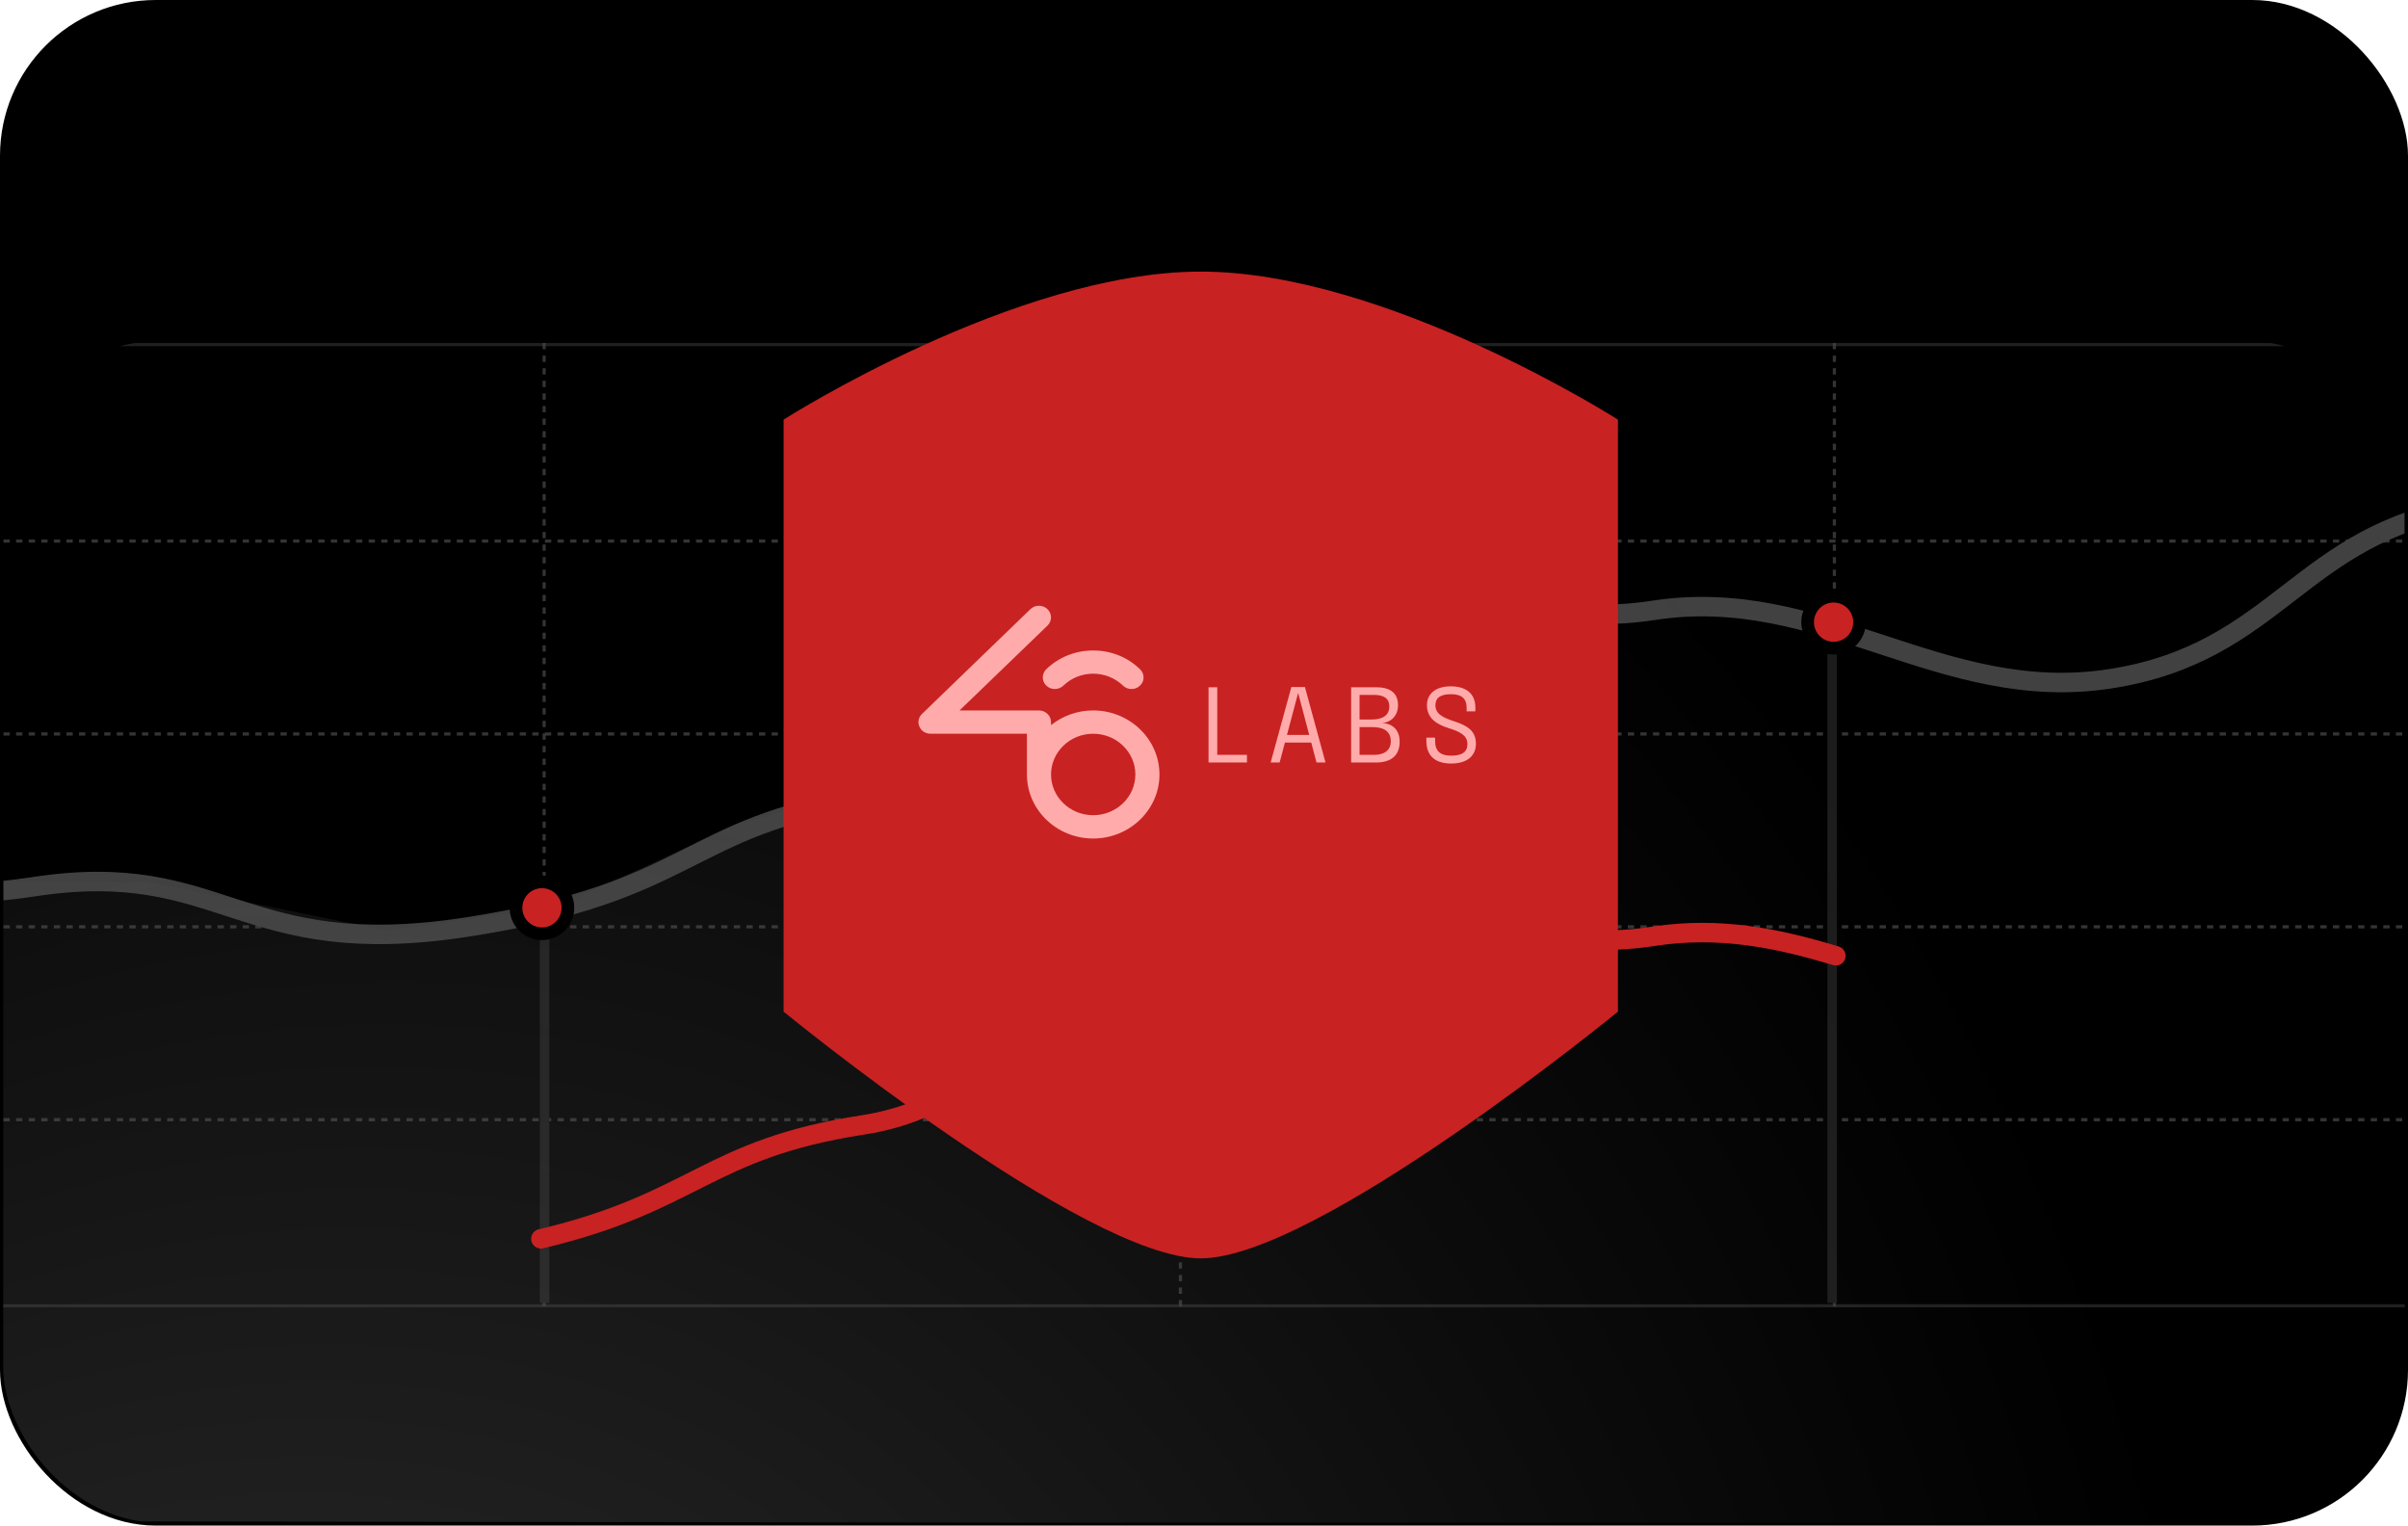 <svg width="371" height="235" viewBox="0 0 371 235" fill="none" xmlns="http://www.w3.org/2000/svg">
<rect width="371" height="235" rx="24" fill="black"/>
<g clip-path="url(#clip0_1230_75881)">
<rect opacity="0.5" x="-16.678" y="53.079" width="398.45" height="148.065" stroke="#424141" stroke-width="0.487"/>
<path opacity="0.8" d="M-16.922 83.349H382.015" stroke="#424141" stroke-width="0.487" stroke-dasharray="0.97 0.97"/>
<path opacity="0.8" d="M-16.922 113.06H382.015" stroke="#424141" stroke-width="0.487" stroke-dasharray="0.97 0.97"/>
<path opacity="0.8" d="M-16.922 142.768H382.015" stroke="#424141" stroke-width="0.487" stroke-dasharray="0.97 0.97"/>
<path opacity="0.8" d="M-16.922 172.48H382.015" stroke="#424141" stroke-width="0.487" stroke-dasharray="0.97 0.97"/>
<path opacity="0.8" d="M83.835 52.835L83.835 201.387" stroke="#424141" stroke-width="0.487" stroke-dasharray="0.97 0.97"/>
<path opacity="0.8" d="M181.868 52.835L181.868 201.387" stroke="#424141" stroke-width="0.487" stroke-dasharray="0.97 0.97"/>
<path opacity="0.8" d="M282.623 52.835L282.623 201.387" stroke="#424141" stroke-width="0.487" stroke-dasharray="0.97 0.97"/>
<g filter="url(#filter0_d_1230_75881)">
<path d="M-143.753 164.77C-109.642 159.51 -103.948 137.533 -63.118 131.237C-22.289 124.941 -24.347 140.172 5.112 135.629C34.572 131.086 36.772 147.252 71.916 141.833C107.061 136.413 105.534 126.329 132.926 122.105C160.318 117.881 160.866 90.732 187.912 86.561C211.729 82.889 230.942 96.716 254.758 93.044C280.795 89.029 299.053 107.603 325.09 103.588C351.126 99.573 354.223 81.131 380.26 77.116C406.499 73.07 420.312 79.161 446.551 75.115C472.386 71.131 484.764 78.966 510.599 74.982C537.04 70.905 560.944 40.771 587.385 36.694" stroke="#424141" stroke-width="3" stroke-linecap="round"/>
</g>
<path d="M282.281 95.713V200.712" stroke="#1C1C1C" stroke-width="1.462"/>
<path d="M83.901 138.928V200.713" stroke="#1C1C1C" stroke-width="1.462"/>
<path opacity="0.7" d="M-0.5 135.838H22.531L59.581 143.338L85.616 139.838L113.654 126.838L141.191 119.838L152.206 112.838L176.323 89.782L190.758 85.838L231.312 92.338H262.354L310 104.244L343.5 97.338L370.5 104.244V234.838L-0.5 234.338V135.838Z" fill="url(#paint0_radial_1230_75881)"/>
<g filter="url(#filter1_d_1230_75881)">
<path d="M282.849 96.051C274.059 93.385 265.012 91.463 254.759 93.044C230.942 96.717 211.729 82.889 187.913 86.562C160.866 90.733 160.319 117.882 132.927 122.106C108.901 125.811 107.123 134.024 83.334 139.643" stroke="#C92222" stroke-width="3" stroke-linecap="round"/>
</g>
<circle cx="282.5" cy="95.838" r="4" fill="#C92222" stroke="black" stroke-width="1.95" stroke-linecap="round"/>
<circle cx="83.5" cy="139.838" r="4" fill="#C92222" stroke="black" stroke-width="1.95" stroke-linecap="round"/>
</g>
<path d="M120.729 64.638C120.729 64.638 156.435 41.838 185 41.838C213.565 41.838 249.272 64.638 249.272 64.638V155.838C249.272 155.838 202.853 193.838 185 193.838C167.147 193.838 120.729 155.838 120.729 155.838V64.638Z" fill="#C92222"/>
<path fill-rule="evenodd" clip-rule="evenodd" d="M161.38 93.835C162.112 94.539 162.112 95.671 161.38 96.375L147.837 109.436H160.069C161.091 109.436 161.933 110.25 161.933 111.23V111.7C163.7 110.292 165.964 109.436 168.421 109.436C174.054 109.436 178.638 113.867 178.638 119.307C178.638 124.705 174.096 129.123 168.504 129.164H168.339C162.747 129.123 158.219 124.705 158.219 119.307V113.025H143.364C142.605 113.025 141.928 112.597 141.652 111.921C141.555 111.7 141.5 111.479 141.5 111.244V111.217C141.514 110.761 141.694 110.305 142.052 109.974L158.757 93.835C159.116 93.49 159.572 93.324 160.028 93.311H160.11C160.566 93.324 161.035 93.49 161.38 93.835ZM174.924 119.307C174.924 115.841 172.011 113.025 168.421 113.025C164.846 113.025 161.933 115.841 161.933 119.307C161.933 122.758 164.846 125.575 168.421 125.575C172.011 125.575 174.924 122.758 174.924 119.307ZM175.642 103.085C176.374 103.789 176.374 104.921 175.642 105.611C175.283 105.97 174.813 106.136 174.33 106.136C173.861 106.136 173.378 105.97 173.019 105.611C171.79 104.438 170.161 103.775 168.421 103.775C166.696 103.775 165.053 104.438 163.838 105.611C163.465 105.97 162.996 106.136 162.513 106.136C162.043 106.136 161.574 105.97 161.201 105.611C160.483 104.921 160.483 103.789 161.201 103.085C163.134 101.221 165.702 100.2 168.421 100.2C171.155 100.2 173.723 101.221 175.642 103.085Z" fill="#FFABAB"/>
<path d="M186.198 117.458V105.864H187.542V116.279H192.117V117.458H186.198ZM195.768 117.458L198.959 105.833H201.05L204.218 117.458H202.834L202.025 114.385H197.969L197.151 117.458H195.768ZM198.283 113.206H201.71L200.004 106.737L198.283 113.206ZM212.022 105.864C214.168 105.864 215.394 106.737 215.394 108.623C215.394 110.408 214.136 111.319 212.91 111.374C214.246 111.406 215.645 112.176 215.645 114.251C215.645 116.287 214.435 117.458 211.959 117.458H208.17V105.864H212.022ZM211.699 107.043H209.467V110.832H211.393C213.067 110.832 214.05 110.148 214.05 108.828C214.05 107.515 213.114 107.043 211.699 107.043ZM211.699 116.279C213.295 116.279 214.278 115.572 214.278 114.181C214.278 112.491 212.957 112.003 211.464 112.003H209.467V116.279H211.699ZM223.583 117.616C221.178 117.616 219.763 116.468 219.763 114.165V113.63H221.107V114.141C221.107 115.745 221.964 116.405 223.567 116.405C225.226 116.405 226.083 115.871 226.083 114.605C226.083 113.269 224.911 112.695 223.206 112.168C221.264 111.571 219.849 110.573 219.849 108.647C219.849 106.76 221.327 105.723 223.512 105.723C225.823 105.723 227.309 106.792 227.309 108.993V109.582H225.965V109.048C225.965 107.523 225.116 106.933 223.536 106.933C222.019 106.933 221.154 107.436 221.154 108.647C221.154 110.015 222.388 110.565 224.086 111.123C226.146 111.799 227.395 112.632 227.395 114.558C227.395 116.492 225.957 117.616 223.583 117.616Z" fill="#FFABAB"/>
<defs>
<filter id="filter0_d_1230_75881" x="-146.299" y="35.268" width="736.23" height="132.878" filterUnits="userSpaceOnUse" color-interpolation-filters="sRGB">
<feFlood flood-opacity="0" result="BackgroundImageFix"/>
<feColorMatrix in="SourceAlpha" type="matrix" values="0 0 0 0 0 0 0 0 0 0 0 0 0 0 0 0 0 0 127 0" result="hardAlpha"/>
<feOffset dy="0.975"/>
<feGaussianBlur stdDeviation="0.487"/>
<feComposite in2="hardAlpha" operator="out"/>
<feColorMatrix type="matrix" values="0 0 0 0 0 0 0 0 0 0 0 0 0 0 0 0 0 0 0.85 0"/>
<feBlend mode="normal" in2="BackgroundImageFix" result="effect1_dropShadow_1230_75881"/>
<feBlend mode="normal" in="SourceGraphic" in2="effect1_dropShadow_1230_75881" result="shape"/>
</filter>
<filter id="filter1_d_1230_75881" x="-34.738" y="19.192" width="435.659" height="289.56" filterUnits="userSpaceOnUse" color-interpolation-filters="sRGB">
<feFlood flood-opacity="0" result="BackgroundImageFix"/>
<feColorMatrix in="SourceAlpha" type="matrix" values="0 0 0 0 0 0 0 0 0 0 0 0 0 0 0 0 0 0 127 0" result="hardAlpha"/>
<feOffset dy="51.182"/>
<feGaussianBlur stdDeviation="58.25"/>
<feColorMatrix type="matrix" values="0 0 0 0 0.145 0 0 0 0 1 0 0 0 0 0.624 0 0 0 0.8 0"/>
<feBlend mode="normal" in2="BackgroundImageFix" result="effect1_dropShadow_1230_75881"/>
<feBlend mode="normal" in="SourceGraphic" in2="effect1_dropShadow_1230_75881" result="shape"/>
</filter>
<radialGradient id="paint0_radial_1230_75881" cx="0" cy="0" r="1" gradientUnits="userSpaceOnUse" gradientTransform="translate(5.406 433.136) rotate(-65.79) scale(434.36 321.896)">
<stop stop-color="#6D6D6D"/>
<stop offset="1" stop-color="#3F3F3F" stop-opacity="0"/>
</radialGradient>
<clipPath id="clip0_1230_75881">
<rect x="0.5" y="52.555" width="370" height="182" rx="24" fill="white"/>
</clipPath>
</defs>
</svg>
